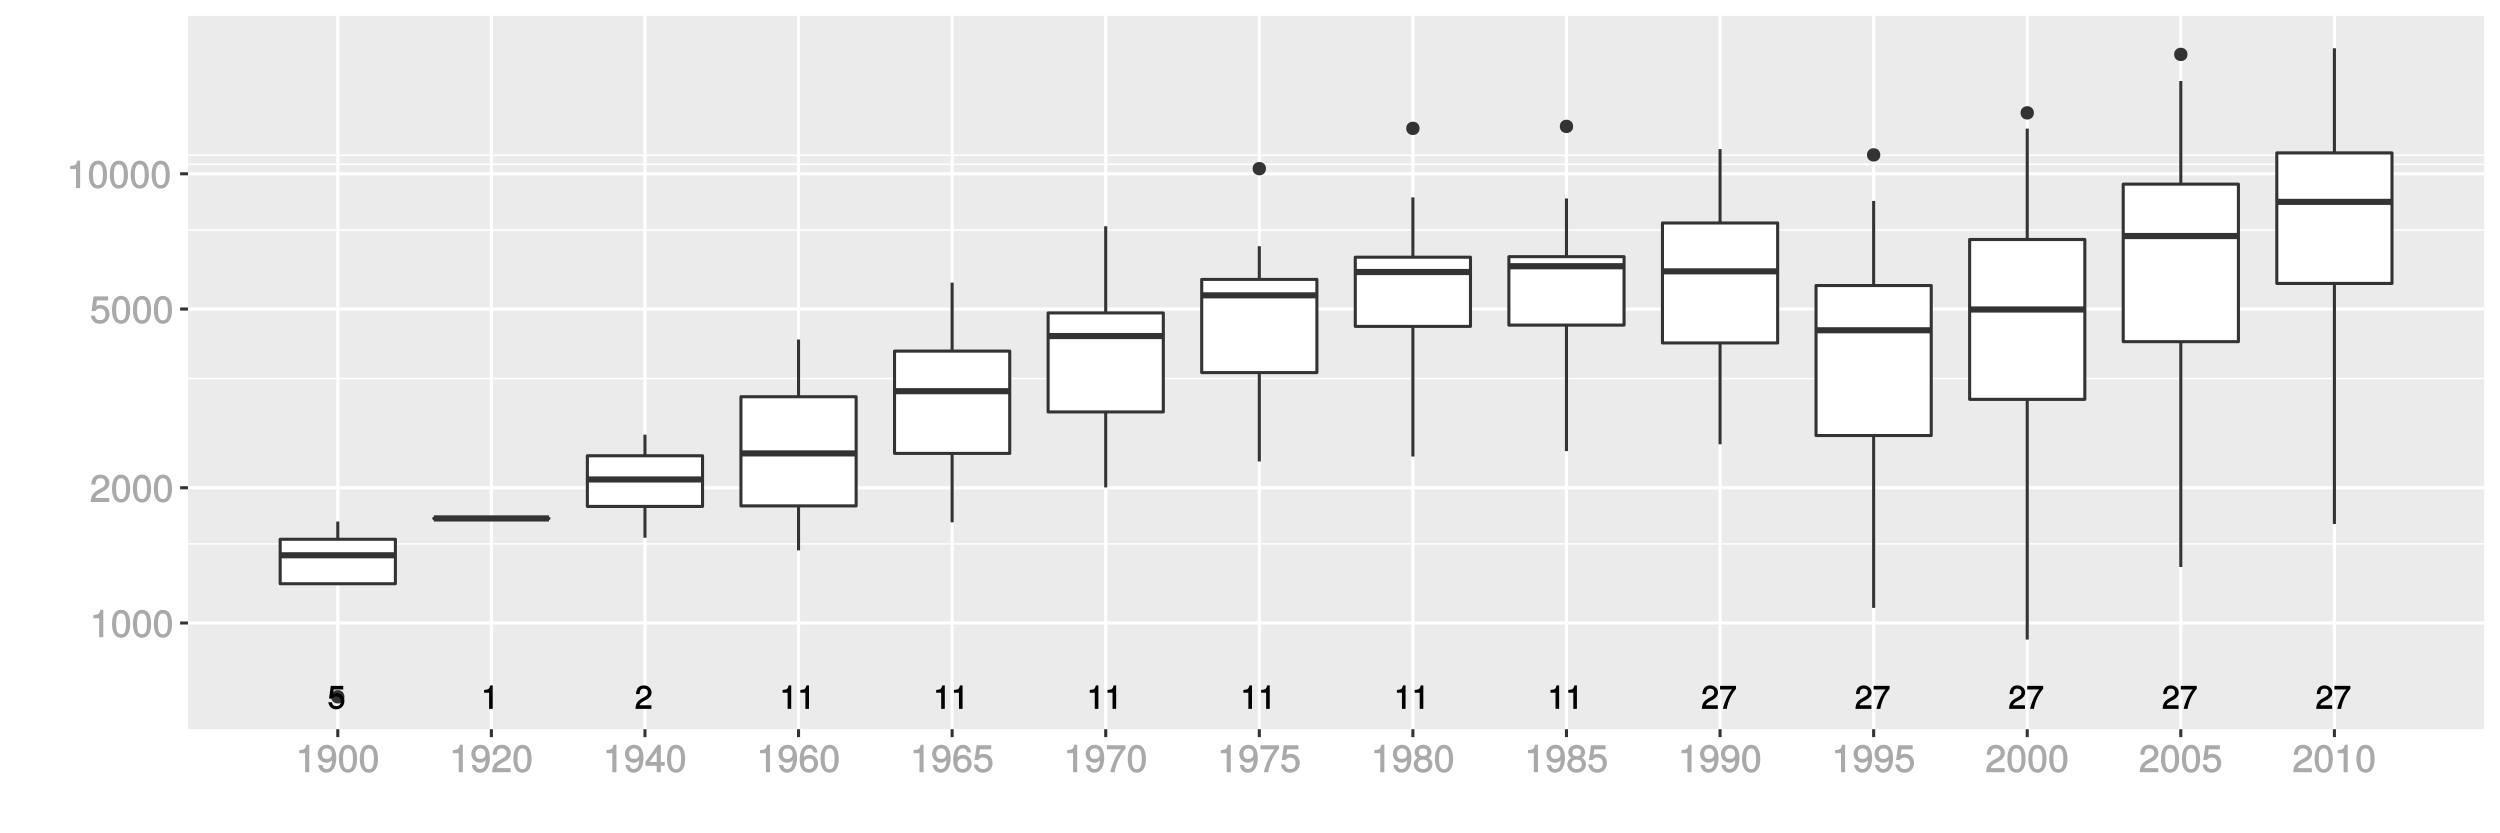 <?xml version="1.0" encoding="UTF-8"?>
<svg xmlns="http://www.w3.org/2000/svg" xmlns:xlink="http://www.w3.org/1999/xlink" width="864pt" height="288pt" viewBox="0 0 864 288" version="1.1">
<defs>
<g>
<symbol overflow="visible" id="glyph0-0">
<path style="stroke:none;" d=""/>
</symbol>
<symbol overflow="visible" id="glyph0-1">
<path style="stroke:none;" d="M 5.797 -2.734 C 5.797 -4.281 4.641 -5.438 3.141 -5.438 C 2.578 -5.438 2.047 -5.25 1.859 -5.109 L 2.109 -6.703 L 5.391 -6.703 L 5.391 -7.938 L 1.094 -7.938 L 0.469 -3.562 L 1.578 -3.562 C 2.062 -4.141 2.359 -4.297 2.953 -4.297 C 4.016 -4.297 4.531 -3.75 4.531 -2.594 C 4.531 -1.469 4.016 -0.969 2.953 -0.969 C 2.109 -0.969 1.719 -1.266 1.453 -2.281 L 0.203 -2.281 C 0.562 -0.578 1.594 0.172 2.984 0.172 C 4.562 0.172 5.797 -1.078 5.797 -2.734 Z M 5.797 -2.734 "/>
</symbol>
<symbol overflow="visible" id="glyph0-2">
<path style="stroke:none;" d="M 3.969 -0.125 L 3.969 -8.109 L 3.094 -8.109 C 2.703 -6.766 2.625 -6.734 0.984 -6.531 L 0.984 -5.578 L 2.719 -5.578 L 2.719 0 L 3.969 0 Z M 3.969 -0.125 "/>
</symbol>
<symbol overflow="visible" id="glyph0-3">
<path style="stroke:none;" d="M 5.781 -5.672 C 5.781 -7 4.625 -8.109 3.141 -8.109 C 1.531 -8.109 0.469 -7.141 0.406 -5.109 L 1.641 -5.109 C 1.734 -6.562 2.141 -6.984 3.109 -6.984 C 3.984 -6.984 4.5 -6.484 4.5 -5.641 C 4.5 -5.031 4.188 -4.594 3.484 -4.203 L 2.469 -3.625 C 0.844 -2.703 0.328 -1.859 0.219 0 L 5.719 0 L 5.719 -1.234 L 1.625 -1.234 C 1.703 -1.734 2.016 -2.047 2.969 -2.609 L 4.078 -3.203 C 5.172 -3.797 5.781 -4.703 5.781 -5.672 Z M 5.781 -5.672 "/>
</symbol>
<symbol overflow="visible" id="glyph0-4">
<path style="stroke:none;" d="M 5.875 -6.984 L 5.875 -7.938 L 0.359 -7.938 L 0.359 -6.703 L 4.453 -6.703 C 3.078 -4.969 1.938 -2.578 1.344 0 L 2.672 0 C 3.125 -2.656 4.188 -4.922 5.875 -6.938 Z M 5.875 -6.984 "/>
</symbol>
<symbol overflow="visible" id="glyph1-0">
<path style="stroke:none;" d=""/>
</symbol>
<symbol overflow="visible" id="glyph1-1">
<path style="stroke:none;" d="M 4.641 -0.125 L 4.641 -9.484 L 3.656 -9.484 C 3.219 -7.938 3.094 -7.875 1.188 -7.625 L 1.188 -6.562 L 3.219 -6.562 L 3.219 0 L 4.641 0 Z M 4.641 -0.125 "/>
</symbol>
<symbol overflow="visible" id="glyph1-2">
<path style="stroke:none;" d="M 6.719 -4.562 C 6.719 -7.766 5.578 -9.484 3.578 -9.484 C 1.594 -9.484 0.422 -7.734 0.422 -4.641 C 0.422 -1.531 1.594 0.188 3.578 0.188 C 5.531 0.188 6.719 -1.531 6.719 -4.562 Z M 5.281 -4.672 C 5.281 -2.047 4.828 -1.031 3.547 -1.031 C 2.344 -1.031 1.859 -2.109 1.859 -4.625 C 1.859 -7.156 2.344 -8.203 3.578 -8.203 C 4.812 -8.203 5.281 -7.141 5.281 -4.672 Z M 5.281 -4.672 "/>
</symbol>
<symbol overflow="visible" id="glyph1-3">
<path style="stroke:none;" d="M 6.766 -6.641 C 6.766 -8.203 5.438 -9.484 3.688 -9.484 C 1.812 -9.484 0.578 -8.391 0.5 -6.016 L 1.906 -6.016 C 2.016 -7.703 2.516 -8.219 3.656 -8.219 C 4.688 -8.219 5.328 -7.609 5.328 -6.609 C 5.328 -5.891 4.938 -5.359 4.125 -4.891 L 2.922 -4.219 C 1 -3.125 0.406 -2.156 0.281 0 L 6.703 0 L 6.703 -1.406 L 1.891 -1.406 C 1.969 -2.016 2.359 -2.406 3.484 -3.062 L 4.781 -3.766 C 6.078 -4.453 6.766 -5.516 6.766 -6.641 Z M 6.766 -6.641 "/>
</symbol>
<symbol overflow="visible" id="glyph1-4">
<path style="stroke:none;" d="M 6.797 -3.188 C 6.797 -5 5.453 -6.344 3.688 -6.344 C 3.047 -6.344 2.422 -6.125 2.172 -5.938 L 2.453 -7.891 L 6.312 -7.891 L 6.312 -9.297 L 1.297 -9.297 L 0.578 -4.203 L 1.844 -4.203 C 2.422 -4.875 2.766 -5.062 3.484 -5.062 C 4.719 -5.062 5.359 -4.391 5.359 -3.031 C 5.359 -1.703 4.734 -1.094 3.484 -1.094 C 2.484 -1.094 2 -1.453 1.688 -2.641 L 0.281 -2.641 C 0.688 -0.656 1.875 0.188 3.516 0.188 C 5.375 0.188 6.797 -1.234 6.797 -3.188 Z M 6.797 -3.188 "/>
</symbol>
<symbol overflow="visible" id="glyph1-5">
<path style="stroke:none;" d="M 6.75 -4.953 C 6.75 -7.844 5.609 -9.484 3.516 -9.484 C 1.75 -9.484 0.344 -8.094 0.344 -6.297 C 0.344 -4.578 1.656 -3.281 3.328 -3.281 C 4.203 -3.281 4.922 -3.641 5.531 -4.359 L 5.297 -4.453 C 5.281 -2.203 4.688 -1.094 3.375 -1.094 C 2.578 -1.094 2.141 -1.453 1.938 -2.484 L 0.516 -2.484 C 0.766 -0.828 1.891 0.188 3.297 0.188 C 5.453 0.188 6.75 -1.766 6.75 -4.953 Z M 5.219 -6.312 C 5.219 -5.188 4.578 -4.578 3.453 -4.578 C 2.359 -4.578 1.797 -5.141 1.797 -6.391 C 1.797 -7.547 2.438 -8.219 3.5 -8.219 C 4.562 -8.219 5.219 -7.516 5.219 -6.312 Z M 5.219 -6.312 "/>
</symbol>
<symbol overflow="visible" id="glyph1-6">
<path style="stroke:none;" d="M 6.891 -2.344 L 6.891 -3.516 L 5.531 -3.516 L 5.531 -9.484 L 4.469 -9.484 L 0.219 -3.594 L 0.219 -2.203 L 4.109 -2.203 L 4.109 0 L 5.531 0 L 5.531 -2.203 L 6.891 -2.203 Z M 4.25 -3.516 L 1.625 -3.516 L 4.344 -7.312 L 4.109 -7.391 L 4.109 -3.516 Z M 4.25 -3.516 "/>
</symbol>
<symbol overflow="visible" id="glyph1-7">
<path style="stroke:none;" d="M 6.797 -2.984 C 6.797 -4.703 5.5 -6 3.844 -6 C 2.938 -6 2.125 -5.609 1.625 -4.922 L 1.859 -4.844 C 1.875 -7.078 2.469 -8.203 3.781 -8.203 C 4.594 -8.203 5 -7.828 5.219 -6.812 L 6.625 -6.812 C 6.391 -8.453 5.266 -9.484 3.859 -9.484 C 1.719 -9.484 0.422 -7.547 0.422 -4.328 C 0.422 -1.453 1.547 0.188 3.656 0.188 C 5.406 0.188 6.797 -1.188 6.797 -2.984 Z M 5.359 -2.906 C 5.359 -1.734 4.719 -1.094 3.672 -1.094 C 2.594 -1.094 1.922 -1.781 1.922 -2.969 C 1.922 -4.109 2.578 -4.719 3.703 -4.719 C 4.812 -4.719 5.359 -4.141 5.359 -2.906 Z M 5.359 -2.906 "/>
</symbol>
<symbol overflow="visible" id="glyph1-8">
<path style="stroke:none;" d="M 6.891 -8.188 L 6.891 -9.297 L 0.453 -9.297 L 0.453 -7.891 L 5.297 -7.891 C 3.641 -5.797 2.297 -3.016 1.625 0 L 3.125 0 C 3.656 -3.109 4.906 -5.797 6.891 -8.141 Z M 6.891 -8.188 "/>
</symbol>
<symbol overflow="visible" id="glyph1-9">
<path style="stroke:none;" d="M 6.797 -2.734 C 6.797 -3.75 6.156 -4.609 5.344 -4.984 C 6.125 -5.453 6.469 -6.016 6.469 -6.891 C 6.469 -8.328 5.219 -9.484 3.578 -9.484 C 1.953 -9.484 0.656 -8.328 0.656 -6.891 C 0.656 -6.031 1.016 -5.469 1.781 -4.984 C 1 -4.609 0.344 -3.75 0.344 -2.75 C 0.344 -1.047 1.75 0.188 3.578 0.188 C 5.391 0.188 6.797 -1.047 6.797 -2.734 Z M 5.031 -6.859 C 5.031 -6 4.531 -5.578 3.578 -5.578 C 2.609 -5.578 2.109 -6 2.109 -6.875 C 2.109 -7.766 2.609 -8.203 3.578 -8.203 C 4.547 -8.203 5.031 -7.766 5.031 -6.859 Z M 5.359 -2.719 C 5.359 -1.625 4.719 -1.094 3.547 -1.094 C 2.438 -1.094 1.781 -1.641 1.781 -2.719 C 1.781 -3.797 2.438 -4.344 3.578 -4.344 C 4.719 -4.344 5.359 -3.797 5.359 -2.719 Z M 5.359 -2.719 "/>
</symbol>
</g>
<clipPath id="clip1">
  <path d="M 64.984 5.48 L 859 5.48 L 859 253 L 64.984 253 Z M 64.984 5.48 "/>
</clipPath>
<clipPath id="clip2">
  <path d="M 64.984 187 L 859 187 L 859 189 L 64.984 189 Z M 64.984 187 "/>
</clipPath>
<clipPath id="clip3">
  <path d="M 64.984 130 L 859 130 L 859 132 L 64.984 132 Z M 64.984 130 "/>
</clipPath>
<clipPath id="clip4">
  <path d="M 64.984 79 L 859 79 L 859 80 L 64.984 80 Z M 64.984 79 "/>
</clipPath>
<clipPath id="clip5">
  <path d="M 64.984 56 L 859 56 L 859 58 L 64.984 58 Z M 64.984 56 "/>
</clipPath>
<clipPath id="clip6">
  <path d="M 64.984 53 L 859 53 L 859 54 L 64.984 54 Z M 64.984 53 "/>
</clipPath>
<clipPath id="clip7">
  <path d="M 64.984 214 L 859.52 214 L 859.52 216 L 64.984 216 Z M 64.984 214 "/>
</clipPath>
<clipPath id="clip8">
  <path d="M 64.984 168 L 859.52 168 L 859.52 170 L 64.984 170 Z M 64.984 168 "/>
</clipPath>
<clipPath id="clip9">
  <path d="M 64.984 106 L 859.52 106 L 859.52 108 L 64.984 108 Z M 64.984 106 "/>
</clipPath>
<clipPath id="clip10">
  <path d="M 64.984 59 L 859.52 59 L 859.52 61 L 64.984 61 Z M 64.984 59 "/>
</clipPath>
<clipPath id="clip11">
  <path d="M 116 5.48 L 118 5.48 L 118 253 L 116 253 Z M 116 5.48 "/>
</clipPath>
<clipPath id="clip12">
  <path d="M 169 5.48 L 171 5.48 L 171 253 L 169 253 Z M 169 5.48 "/>
</clipPath>
<clipPath id="clip13">
  <path d="M 222 5.48 L 224 5.48 L 224 253 L 222 253 Z M 222 5.48 "/>
</clipPath>
<clipPath id="clip14">
  <path d="M 275 5.48 L 277 5.48 L 277 253 L 275 253 Z M 275 5.48 "/>
</clipPath>
<clipPath id="clip15">
  <path d="M 328 5.48 L 330 5.48 L 330 253 L 328 253 Z M 328 5.48 "/>
</clipPath>
<clipPath id="clip16">
  <path d="M 381 5.48 L 383 5.48 L 383 253 L 381 253 Z M 381 5.48 "/>
</clipPath>
<clipPath id="clip17">
  <path d="M 434 5.48 L 436 5.48 L 436 253 L 434 253 Z M 434 5.48 "/>
</clipPath>
<clipPath id="clip18">
  <path d="M 487 5.48 L 489 5.48 L 489 253 L 487 253 Z M 487 5.48 "/>
</clipPath>
<clipPath id="clip19">
  <path d="M 540 5.48 L 542 5.48 L 542 253 L 540 253 Z M 540 5.48 "/>
</clipPath>
<clipPath id="clip20">
  <path d="M 593 5.48 L 595 5.48 L 595 253 L 593 253 Z M 593 5.48 "/>
</clipPath>
<clipPath id="clip21">
  <path d="M 646 5.48 L 649 5.48 L 649 253 L 646 253 Z M 646 5.48 "/>
</clipPath>
<clipPath id="clip22">
  <path d="M 700 5.48 L 702 5.48 L 702 253 L 700 253 Z M 700 5.48 "/>
</clipPath>
<clipPath id="clip23">
  <path d="M 753 5.48 L 755 5.48 L 755 253 L 753 253 Z M 753 5.48 "/>
</clipPath>
<clipPath id="clip24">
  <path d="M 806 5.48 L 808 5.48 L 808 253 L 806 253 Z M 806 5.48 "/>
</clipPath>
</defs>
<g id="surface1779">
<rect x="0" y="0" width="864" height="288" style="fill:rgb(100%,100%,100%);fill-opacity:1;stroke:none;"/>
<rect x="0" y="0" width="864" height="288" style="fill:rgb(100%,100%,100%);fill-opacity:1;stroke:none;"/>
<path style="fill:none;stroke-width:1.067;stroke-linecap:round;stroke-linejoin:round;stroke:rgb(100%,100%,100%);stroke-opacity:1;stroke-miterlimit:10;" d="M 0 288 L 864 288 L 864 0 L 0 0 Z M 0 288 "/>
<g clip-path="url(#clip1)" clip-rule="nonzero">
<path style=" stroke:none;fill-rule:nonzero;fill:rgb(92.157%,92.157%,92.157%);fill-opacity:1;" d="M 64.984 252.016 L 858.52 252.016 L 858.52 5.48 L 64.984 5.48 Z M 64.984 252.016 "/>
</g>
<g clip-path="url(#clip2)" clip-rule="nonzero">
<path style="fill:none;stroke-width:0.533;stroke-linecap:butt;stroke-linejoin:round;stroke:rgb(100%,100%,100%);stroke-opacity:1;stroke-miterlimit:10;" d="M 64.984 187.965 L 858.52 187.965 "/>
</g>
<g clip-path="url(#clip3)" clip-rule="nonzero">
<path style="fill:none;stroke-width:0.533;stroke-linecap:butt;stroke-linejoin:round;stroke:rgb(100%,100%,100%);stroke-opacity:1;stroke-miterlimit:10;" d="M 64.984 130.844 L 858.52 130.844 "/>
</g>
<g clip-path="url(#clip4)" clip-rule="nonzero">
<path style="fill:none;stroke-width:0.533;stroke-linecap:butt;stroke-linejoin:round;stroke:rgb(100%,100%,100%);stroke-opacity:1;stroke-miterlimit:10;" d="M 64.984 79.465 L 858.52 79.465 "/>
</g>
<g clip-path="url(#clip5)" clip-rule="nonzero">
<path style="fill:none;stroke-width:0.533;stroke-linecap:butt;stroke-linejoin:round;stroke:rgb(100%,100%,100%);stroke-opacity:1;stroke-miterlimit:10;" d="M 64.984 56.781 L 858.52 56.781 "/>
</g>
<g clip-path="url(#clip6)" clip-rule="nonzero">
<path style="fill:none;stroke-width:0.533;stroke-linecap:butt;stroke-linejoin:round;stroke:rgb(100%,100%,100%);stroke-opacity:1;stroke-miterlimit:10;" d="M 64.984 53.645 L 858.52 53.645 "/>
</g>
<g clip-path="url(#clip7)" clip-rule="nonzero">
<path style="fill:none;stroke-width:1.067;stroke-linecap:butt;stroke-linejoin:round;stroke:rgb(100%,100%,100%);stroke-opacity:1;stroke-miterlimit:10;" d="M 64.984 215.301 L 858.52 215.301 "/>
</g>
<g clip-path="url(#clip8)" clip-rule="nonzero">
<path style="fill:none;stroke-width:1.067;stroke-linecap:butt;stroke-linejoin:round;stroke:rgb(100%,100%,100%);stroke-opacity:1;stroke-miterlimit:10;" d="M 64.984 168.57 L 858.52 168.57 "/>
</g>
<g clip-path="url(#clip9)" clip-rule="nonzero">
<path style="fill:none;stroke-width:1.067;stroke-linecap:butt;stroke-linejoin:round;stroke:rgb(100%,100%,100%);stroke-opacity:1;stroke-miterlimit:10;" d="M 64.984 106.801 L 858.52 106.801 "/>
</g>
<g clip-path="url(#clip10)" clip-rule="nonzero">
<path style="fill:none;stroke-width:1.067;stroke-linecap:butt;stroke-linejoin:round;stroke:rgb(100%,100%,100%);stroke-opacity:1;stroke-miterlimit:10;" d="M 64.984 60.07 L 858.52 60.07 "/>
</g>
<g clip-path="url(#clip11)" clip-rule="nonzero">
<path style="fill:none;stroke-width:1.067;stroke-linecap:butt;stroke-linejoin:round;stroke:rgb(100%,100%,100%);stroke-opacity:1;stroke-miterlimit:10;" d="M 116.738 252.016 L 116.738 5.48 "/>
</g>
<g clip-path="url(#clip12)" clip-rule="nonzero">
<path style="fill:none;stroke-width:1.067;stroke-linecap:butt;stroke-linejoin:round;stroke:rgb(100%,100%,100%);stroke-opacity:1;stroke-miterlimit:10;" d="M 169.816 252.016 L 169.816 5.48 "/>
</g>
<g clip-path="url(#clip13)" clip-rule="nonzero">
<path style="fill:none;stroke-width:1.067;stroke-linecap:butt;stroke-linejoin:round;stroke:rgb(100%,100%,100%);stroke-opacity:1;stroke-miterlimit:10;" d="M 222.898 252.016 L 222.898 5.48 "/>
</g>
<g clip-path="url(#clip14)" clip-rule="nonzero">
<path style="fill:none;stroke-width:1.067;stroke-linecap:butt;stroke-linejoin:round;stroke:rgb(100%,100%,100%);stroke-opacity:1;stroke-miterlimit:10;" d="M 275.977 252.016 L 275.977 5.48 "/>
</g>
<g clip-path="url(#clip15)" clip-rule="nonzero">
<path style="fill:none;stroke-width:1.067;stroke-linecap:butt;stroke-linejoin:round;stroke:rgb(100%,100%,100%);stroke-opacity:1;stroke-miterlimit:10;" d="M 329.055 252.016 L 329.055 5.48 "/>
</g>
<g clip-path="url(#clip16)" clip-rule="nonzero">
<path style="fill:none;stroke-width:1.067;stroke-linecap:butt;stroke-linejoin:round;stroke:rgb(100%,100%,100%);stroke-opacity:1;stroke-miterlimit:10;" d="M 382.133 252.016 L 382.133 5.48 "/>
</g>
<g clip-path="url(#clip17)" clip-rule="nonzero">
<path style="fill:none;stroke-width:1.067;stroke-linecap:butt;stroke-linejoin:round;stroke:rgb(100%,100%,100%);stroke-opacity:1;stroke-miterlimit:10;" d="M 435.215 252.016 L 435.215 5.48 "/>
</g>
<g clip-path="url(#clip18)" clip-rule="nonzero">
<path style="fill:none;stroke-width:1.067;stroke-linecap:butt;stroke-linejoin:round;stroke:rgb(100%,100%,100%);stroke-opacity:1;stroke-miterlimit:10;" d="M 488.293 252.016 L 488.293 5.48 "/>
</g>
<g clip-path="url(#clip19)" clip-rule="nonzero">
<path style="fill:none;stroke-width:1.067;stroke-linecap:butt;stroke-linejoin:round;stroke:rgb(100%,100%,100%);stroke-opacity:1;stroke-miterlimit:10;" d="M 541.371 252.016 L 541.371 5.48 "/>
</g>
<g clip-path="url(#clip20)" clip-rule="nonzero">
<path style="fill:none;stroke-width:1.067;stroke-linecap:butt;stroke-linejoin:round;stroke:rgb(100%,100%,100%);stroke-opacity:1;stroke-miterlimit:10;" d="M 594.453 252.016 L 594.453 5.48 "/>
</g>
<g clip-path="url(#clip21)" clip-rule="nonzero">
<path style="fill:none;stroke-width:1.067;stroke-linecap:butt;stroke-linejoin:round;stroke:rgb(100%,100%,100%);stroke-opacity:1;stroke-miterlimit:10;" d="M 647.531 252.016 L 647.531 5.48 "/>
</g>
<g clip-path="url(#clip22)" clip-rule="nonzero">
<path style="fill:none;stroke-width:1.067;stroke-linecap:butt;stroke-linejoin:round;stroke:rgb(100%,100%,100%);stroke-opacity:1;stroke-miterlimit:10;" d="M 700.609 252.016 L 700.609 5.48 "/>
</g>
<g clip-path="url(#clip23)" clip-rule="nonzero">
<path style="fill:none;stroke-width:1.067;stroke-linecap:butt;stroke-linejoin:round;stroke:rgb(100%,100%,100%);stroke-opacity:1;stroke-miterlimit:10;" d="M 753.688 252.016 L 753.688 5.48 "/>
</g>
<g clip-path="url(#clip24)" clip-rule="nonzero">
<path style="fill:none;stroke-width:1.067;stroke-linecap:butt;stroke-linejoin:round;stroke:rgb(100%,100%,100%);stroke-opacity:1;stroke-miterlimit:10;" d="M 806.77 252.016 L 806.77 5.48 "/>
</g>
<path style="fill-rule:nonzero;fill:rgb(20%,20%,20%);fill-opacity:1;stroke-width:0.709;stroke-linecap:round;stroke-linejoin:round;stroke:rgb(20%,20%,20%);stroke-opacity:1;stroke-miterlimit:10;" d="M 118.691 240.809 C 118.691 243.414 114.785 243.414 114.785 240.809 C 114.785 238.203 118.691 238.203 118.691 240.809 "/>
<path style="fill:none;stroke-width:1.067;stroke-linecap:butt;stroke-linejoin:round;stroke:rgb(20%,20%,20%);stroke-opacity:1;stroke-miterlimit:1;" d="M 116.738 186.367 L 116.738 180.246 "/>
<path style="fill:none;stroke-width:1.067;stroke-linecap:butt;stroke-linejoin:round;stroke:rgb(20%,20%,20%);stroke-opacity:1;stroke-miterlimit:1;" d="M 116.738 201.73 L 116.738 201.73 "/>
<path style="fill-rule:nonzero;fill:rgb(100%,100%,100%);fill-opacity:1;stroke-width:1.067;stroke-linecap:round;stroke-linejoin:round;stroke:rgb(20%,20%,20%);stroke-opacity:1;stroke-miterlimit:10;" d="M 96.832 186.367 L 96.832 201.73 L 136.645 201.73 L 136.645 186.367 Z M 96.832 186.367 "/>
<path style="fill:none;stroke-width:2.134;stroke-linecap:butt;stroke-linejoin:round;stroke:rgb(20%,20%,20%);stroke-opacity:1;stroke-miterlimit:1;" d="M 96.832 191.898 L 136.645 191.898 "/>
<path style="fill:none;stroke-width:1.067;stroke-linecap:butt;stroke-linejoin:round;stroke:rgb(20%,20%,20%);stroke-opacity:1;stroke-miterlimit:1;" d="M 169.816 179.172 L 169.816 179.172 "/>
<path style="fill:none;stroke-width:1.067;stroke-linecap:butt;stroke-linejoin:round;stroke:rgb(20%,20%,20%);stroke-opacity:1;stroke-miterlimit:1;" d="M 169.816 179.172 L 169.816 179.172 "/>
<path style="fill:none;stroke-width:1.067;stroke-linecap:round;stroke-linejoin:round;stroke:rgb(20%,20%,20%);stroke-opacity:1;stroke-miterlimit:10;" d="M 149.914 179.172 L 189.723 179.172 Z M 149.914 179.172 "/>
<path style="fill:none;stroke-width:2.134;stroke-linecap:butt;stroke-linejoin:round;stroke:rgb(20%,20%,20%);stroke-opacity:1;stroke-miterlimit:1;" d="M 149.914 179.172 L 189.723 179.172 "/>
<path style="fill:none;stroke-width:1.067;stroke-linecap:butt;stroke-linejoin:round;stroke:rgb(20%,20%,20%);stroke-opacity:1;stroke-miterlimit:1;" d="M 222.898 157.512 L 222.898 150.215 "/>
<path style="fill:none;stroke-width:1.067;stroke-linecap:butt;stroke-linejoin:round;stroke:rgb(20%,20%,20%);stroke-opacity:1;stroke-miterlimit:1;" d="M 222.898 175.023 L 222.898 185.844 "/>
<path style="fill-rule:nonzero;fill:rgb(100%,100%,100%);fill-opacity:1;stroke-width:1.067;stroke-linecap:round;stroke-linejoin:round;stroke:rgb(20%,20%,20%);stroke-opacity:1;stroke-miterlimit:10;" d="M 202.992 157.512 L 202.992 175.023 L 242.801 175.023 L 242.801 157.512 Z M 202.992 157.512 "/>
<path style="fill:none;stroke-width:2.134;stroke-linecap:butt;stroke-linejoin:round;stroke:rgb(20%,20%,20%);stroke-opacity:1;stroke-miterlimit:1;" d="M 202.992 165.703 L 242.801 165.703 "/>
<path style="fill:none;stroke-width:1.067;stroke-linecap:butt;stroke-linejoin:round;stroke:rgb(20%,20%,20%);stroke-opacity:1;stroke-miterlimit:1;" d="M 275.977 137.109 L 275.977 117.344 "/>
<path style="fill:none;stroke-width:1.067;stroke-linecap:butt;stroke-linejoin:round;stroke:rgb(20%,20%,20%);stroke-opacity:1;stroke-miterlimit:1;" d="M 275.977 174.836 L 275.977 190.207 "/>
<path style="fill-rule:nonzero;fill:rgb(100%,100%,100%);fill-opacity:1;stroke-width:1.067;stroke-linecap:round;stroke-linejoin:round;stroke:rgb(20%,20%,20%);stroke-opacity:1;stroke-miterlimit:10;" d="M 256.07 137.109 L 256.07 174.836 L 295.883 174.836 L 295.883 137.109 Z M 256.07 137.109 "/>
<path style="fill:none;stroke-width:2.134;stroke-linecap:butt;stroke-linejoin:round;stroke:rgb(20%,20%,20%);stroke-opacity:1;stroke-miterlimit:1;" d="M 256.07 156.691 L 295.883 156.691 "/>
<path style="fill:none;stroke-width:1.067;stroke-linecap:butt;stroke-linejoin:round;stroke:rgb(20%,20%,20%);stroke-opacity:1;stroke-miterlimit:1;" d="M 329.055 121.344 L 329.055 97.699 "/>
<path style="fill:none;stroke-width:1.067;stroke-linecap:butt;stroke-linejoin:round;stroke:rgb(20%,20%,20%);stroke-opacity:1;stroke-miterlimit:1;" d="M 329.055 156.691 L 329.055 180.527 "/>
<path style="fill-rule:nonzero;fill:rgb(100%,100%,100%);fill-opacity:1;stroke-width:1.067;stroke-linecap:round;stroke-linejoin:round;stroke:rgb(20%,20%,20%);stroke-opacity:1;stroke-miterlimit:10;" d="M 309.152 121.344 L 309.152 156.691 L 348.961 156.691 L 348.961 121.344 Z M 309.152 121.344 "/>
<path style="fill:none;stroke-width:2.134;stroke-linecap:butt;stroke-linejoin:round;stroke:rgb(20%,20%,20%);stroke-opacity:1;stroke-miterlimit:1;" d="M 309.152 135.199 L 348.961 135.199 "/>
<path style="fill:none;stroke-width:1.067;stroke-linecap:butt;stroke-linejoin:round;stroke:rgb(20%,20%,20%);stroke-opacity:1;stroke-miterlimit:1;" d="M 382.133 108.152 L 382.133 78.207 "/>
<path style="fill:none;stroke-width:1.067;stroke-linecap:butt;stroke-linejoin:round;stroke:rgb(20%,20%,20%);stroke-opacity:1;stroke-miterlimit:1;" d="M 382.133 142.367 L 382.133 168.438 "/>
<path style="fill-rule:nonzero;fill:rgb(100%,100%,100%);fill-opacity:1;stroke-width:1.067;stroke-linecap:round;stroke-linejoin:round;stroke:rgb(20%,20%,20%);stroke-opacity:1;stroke-miterlimit:10;" d="M 362.23 108.152 L 362.23 142.367 L 402.039 142.367 L 402.039 108.152 Z M 362.23 108.152 "/>
<path style="fill:none;stroke-width:2.134;stroke-linecap:butt;stroke-linejoin:round;stroke:rgb(20%,20%,20%);stroke-opacity:1;stroke-miterlimit:1;" d="M 362.23 116.145 L 402.039 116.145 "/>
<path style="fill-rule:nonzero;fill:rgb(20%,20%,20%);fill-opacity:1;stroke-width:0.709;stroke-linecap:round;stroke-linejoin:round;stroke:rgb(20%,20%,20%);stroke-opacity:1;stroke-miterlimit:10;" d="M 437.168 58.285 C 437.168 60.895 433.258 60.895 433.258 58.285 C 433.258 55.68 437.168 55.68 437.168 58.285 "/>
<path style="fill:none;stroke-width:1.067;stroke-linecap:butt;stroke-linejoin:round;stroke:rgb(20%,20%,20%);stroke-opacity:1;stroke-miterlimit:1;" d="M 435.215 96.566 L 435.215 85.078 "/>
<path style="fill:none;stroke-width:1.067;stroke-linecap:butt;stroke-linejoin:round;stroke:rgb(20%,20%,20%);stroke-opacity:1;stroke-miterlimit:1;" d="M 435.215 128.766 L 435.215 159.473 "/>
<path style="fill-rule:nonzero;fill:rgb(100%,100%,100%);fill-opacity:1;stroke-width:1.067;stroke-linecap:round;stroke-linejoin:round;stroke:rgb(20%,20%,20%);stroke-opacity:1;stroke-miterlimit:10;" d="M 415.309 96.566 L 415.309 128.766 L 455.117 128.766 L 455.117 96.566 Z M 415.309 96.566 "/>
<path style="fill:none;stroke-width:2.134;stroke-linecap:butt;stroke-linejoin:round;stroke:rgb(20%,20%,20%);stroke-opacity:1;stroke-miterlimit:1;" d="M 415.309 102.07 L 455.117 102.07 "/>
<path style="fill-rule:nonzero;fill:rgb(20%,20%,20%);fill-opacity:1;stroke-width:0.709;stroke-linecap:round;stroke-linejoin:round;stroke:rgb(20%,20%,20%);stroke-opacity:1;stroke-miterlimit:10;" d="M 490.246 44.363 C 490.246 46.973 486.34 46.973 486.34 44.363 C 486.34 41.758 490.246 41.758 490.246 44.363 "/>
<path style="fill:none;stroke-width:1.067;stroke-linecap:butt;stroke-linejoin:round;stroke:rgb(20%,20%,20%);stroke-opacity:1;stroke-miterlimit:1;" d="M 488.293 88.887 L 488.293 68.219 "/>
<path style="fill:none;stroke-width:1.067;stroke-linecap:butt;stroke-linejoin:round;stroke:rgb(20%,20%,20%);stroke-opacity:1;stroke-miterlimit:1;" d="M 488.293 112.797 L 488.293 157.785 "/>
<path style="fill-rule:nonzero;fill:rgb(100%,100%,100%);fill-opacity:1;stroke-width:1.067;stroke-linecap:round;stroke-linejoin:round;stroke:rgb(20%,20%,20%);stroke-opacity:1;stroke-miterlimit:10;" d="M 468.387 88.887 L 468.387 112.797 L 508.199 112.797 L 508.199 88.887 Z M 468.387 88.887 "/>
<path style="fill:none;stroke-width:2.134;stroke-linecap:butt;stroke-linejoin:round;stroke:rgb(20%,20%,20%);stroke-opacity:1;stroke-miterlimit:1;" d="M 468.387 94.016 L 508.199 94.016 "/>
<path style="fill-rule:nonzero;fill:rgb(20%,20%,20%);fill-opacity:1;stroke-width:0.709;stroke-linecap:round;stroke-linejoin:round;stroke:rgb(20%,20%,20%);stroke-opacity:1;stroke-miterlimit:10;" d="M 543.328 43.68 C 543.328 46.289 539.418 46.289 539.418 43.68 C 539.418 41.074 543.328 41.074 543.328 43.68 "/>
<path style="fill:none;stroke-width:1.067;stroke-linecap:butt;stroke-linejoin:round;stroke:rgb(20%,20%,20%);stroke-opacity:1;stroke-miterlimit:1;" d="M 541.371 88.707 L 541.371 68.598 "/>
<path style="fill:none;stroke-width:1.067;stroke-linecap:butt;stroke-linejoin:round;stroke:rgb(20%,20%,20%);stroke-opacity:1;stroke-miterlimit:1;" d="M 541.371 112.352 L 541.371 155.918 "/>
<path style="fill-rule:nonzero;fill:rgb(100%,100%,100%);fill-opacity:1;stroke-width:1.067;stroke-linecap:round;stroke-linejoin:round;stroke:rgb(20%,20%,20%);stroke-opacity:1;stroke-miterlimit:10;" d="M 521.469 88.707 L 521.469 112.352 L 561.277 112.352 L 561.277 88.707 Z M 521.469 88.707 "/>
<path style="fill:none;stroke-width:2.134;stroke-linecap:butt;stroke-linejoin:round;stroke:rgb(20%,20%,20%);stroke-opacity:1;stroke-miterlimit:1;" d="M 521.469 92.016 L 561.277 92.016 "/>
<path style="fill:none;stroke-width:1.067;stroke-linecap:butt;stroke-linejoin:round;stroke:rgb(20%,20%,20%);stroke-opacity:1;stroke-miterlimit:1;" d="M 594.453 77.07 L 594.453 51.527 "/>
<path style="fill:none;stroke-width:1.067;stroke-linecap:butt;stroke-linejoin:round;stroke:rgb(20%,20%,20%);stroke-opacity:1;stroke-miterlimit:1;" d="M 594.453 118.52 L 594.453 153.543 "/>
<path style="fill-rule:nonzero;fill:rgb(100%,100%,100%);fill-opacity:1;stroke-width:1.067;stroke-linecap:round;stroke-linejoin:round;stroke:rgb(20%,20%,20%);stroke-opacity:1;stroke-miterlimit:10;" d="M 574.547 77.07 L 574.547 118.52 L 614.355 118.52 L 614.355 77.07 Z M 574.547 77.07 "/>
<path style="fill:none;stroke-width:2.134;stroke-linecap:butt;stroke-linejoin:round;stroke:rgb(20%,20%,20%);stroke-opacity:1;stroke-miterlimit:1;" d="M 574.547 93.773 L 614.355 93.773 "/>
<path style="fill-rule:nonzero;fill:rgb(20%,20%,20%);fill-opacity:1;stroke-width:0.709;stroke-linecap:round;stroke-linejoin:round;stroke:rgb(20%,20%,20%);stroke-opacity:1;stroke-miterlimit:10;" d="M 649.484 53.527 C 649.484 56.137 645.574 56.137 645.574 53.527 C 645.574 50.922 649.484 50.922 649.484 53.527 "/>
<path style="fill:none;stroke-width:1.067;stroke-linecap:butt;stroke-linejoin:round;stroke:rgb(20%,20%,20%);stroke-opacity:1;stroke-miterlimit:1;" d="M 647.531 98.68 L 647.531 69.453 "/>
<path style="fill:none;stroke-width:1.067;stroke-linecap:butt;stroke-linejoin:round;stroke:rgb(20%,20%,20%);stroke-opacity:1;stroke-miterlimit:1;" d="M 647.531 150.527 L 647.531 210.086 "/>
<path style="fill-rule:nonzero;fill:rgb(100%,100%,100%);fill-opacity:1;stroke-width:1.067;stroke-linecap:round;stroke-linejoin:round;stroke:rgb(20%,20%,20%);stroke-opacity:1;stroke-miterlimit:10;" d="M 627.625 98.68 L 627.625 150.527 L 667.434 150.527 L 667.434 98.68 Z M 627.625 98.68 "/>
<path style="fill:none;stroke-width:2.134;stroke-linecap:butt;stroke-linejoin:round;stroke:rgb(20%,20%,20%);stroke-opacity:1;stroke-miterlimit:1;" d="M 627.625 114.137 L 667.434 114.137 "/>
<path style="fill-rule:nonzero;fill:rgb(20%,20%,20%);fill-opacity:1;stroke-width:0.709;stroke-linecap:round;stroke-linejoin:round;stroke:rgb(20%,20%,20%);stroke-opacity:1;stroke-miterlimit:10;" d="M 702.566 39.008 C 702.566 41.613 698.656 41.613 698.656 39.008 C 698.656 36.402 702.566 36.402 702.566 39.008 "/>
<path style="fill:none;stroke-width:1.067;stroke-linecap:butt;stroke-linejoin:round;stroke:rgb(20%,20%,20%);stroke-opacity:1;stroke-miterlimit:1;" d="M 700.609 82.773 L 700.609 44.434 "/>
<path style="fill:none;stroke-width:1.067;stroke-linecap:butt;stroke-linejoin:round;stroke:rgb(20%,20%,20%);stroke-opacity:1;stroke-miterlimit:1;" d="M 700.609 138.02 L 700.609 221.051 "/>
<path style="fill-rule:nonzero;fill:rgb(100%,100%,100%);fill-opacity:1;stroke-width:1.067;stroke-linecap:round;stroke-linejoin:round;stroke:rgb(20%,20%,20%);stroke-opacity:1;stroke-miterlimit:10;" d="M 680.707 82.773 L 680.707 138.02 L 720.516 138.02 L 720.516 82.773 Z M 680.707 82.773 "/>
<path style="fill:none;stroke-width:2.134;stroke-linecap:butt;stroke-linejoin:round;stroke:rgb(20%,20%,20%);stroke-opacity:1;stroke-miterlimit:1;" d="M 680.707 106.961 L 720.516 106.961 "/>
<path style="fill-rule:nonzero;fill:rgb(20%,20%,20%);fill-opacity:1;stroke-width:0.709;stroke-linecap:round;stroke-linejoin:round;stroke:rgb(20%,20%,20%);stroke-opacity:1;stroke-miterlimit:10;" d="M 755.645 18.801 C 755.645 21.41 751.734 21.41 751.734 18.801 C 751.734 16.195 755.645 16.195 755.645 18.801 "/>
<path style="fill:none;stroke-width:1.067;stroke-linecap:butt;stroke-linejoin:round;stroke:rgb(20%,20%,20%);stroke-opacity:1;stroke-miterlimit:1;" d="M 753.688 63.645 L 753.688 27.992 "/>
<path style="fill:none;stroke-width:1.067;stroke-linecap:butt;stroke-linejoin:round;stroke:rgb(20%,20%,20%);stroke-opacity:1;stroke-miterlimit:1;" d="M 753.688 118.082 L 753.688 195.957 "/>
<path style="fill-rule:nonzero;fill:rgb(100%,100%,100%);fill-opacity:1;stroke-width:1.067;stroke-linecap:round;stroke-linejoin:round;stroke:rgb(20%,20%,20%);stroke-opacity:1;stroke-miterlimit:10;" d="M 733.785 63.645 L 733.785 118.082 L 773.594 118.082 L 773.594 63.645 Z M 733.785 63.645 "/>
<path style="fill:none;stroke-width:2.134;stroke-linecap:butt;stroke-linejoin:round;stroke:rgb(20%,20%,20%);stroke-opacity:1;stroke-miterlimit:1;" d="M 733.785 81.574 L 773.594 81.574 "/>
<path style="fill:none;stroke-width:1.067;stroke-linecap:butt;stroke-linejoin:round;stroke:rgb(20%,20%,20%);stroke-opacity:1;stroke-miterlimit:1;" d="M 806.77 52.844 L 806.77 16.688 "/>
<path style="fill:none;stroke-width:1.067;stroke-linecap:butt;stroke-linejoin:round;stroke:rgb(20%,20%,20%);stroke-opacity:1;stroke-miterlimit:1;" d="M 806.77 97.953 L 806.77 181.102 "/>
<path style="fill-rule:nonzero;fill:rgb(100%,100%,100%);fill-opacity:1;stroke-width:1.067;stroke-linecap:round;stroke-linejoin:round;stroke:rgb(20%,20%,20%);stroke-opacity:1;stroke-miterlimit:10;" d="M 786.863 52.844 L 786.863 97.953 L 826.672 97.953 L 826.672 52.844 Z M 786.863 52.844 "/>
<path style="fill:none;stroke-width:2.134;stroke-linecap:butt;stroke-linejoin:round;stroke:rgb(20%,20%,20%);stroke-opacity:1;stroke-miterlimit:1;" d="M 786.863 69.766 L 826.672 69.766 "/>
<g style="fill:rgb(0%,0%,0%);fill-opacity:1;">
  <use xlink:href="#glyph0-1" x="113.238" y="244.981"/>
</g>
<g style="fill:rgb(0%,0%,0%);fill-opacity:1;">
  <use xlink:href="#glyph0-2" x="166.316" y="244.981"/>
</g>
<g style="fill:rgb(0%,0%,0%);fill-opacity:1;">
  <use xlink:href="#glyph0-3" x="219.398" y="244.981"/>
</g>
<g style="fill:rgb(0%,0%,0%);fill-opacity:1;">
  <use xlink:href="#glyph0-2" x="269.477" y="244.981"/>
  <use xlink:href="#glyph0-2" x="275.618" y="244.981"/>
</g>
<g style="fill:rgb(0%,0%,0%);fill-opacity:1;">
  <use xlink:href="#glyph0-2" x="322.555" y="244.981"/>
  <use xlink:href="#glyph0-2" x="328.696" y="244.981"/>
</g>
<g style="fill:rgb(0%,0%,0%);fill-opacity:1;">
  <use xlink:href="#glyph0-2" x="375.633" y="244.981"/>
  <use xlink:href="#glyph0-2" x="381.774" y="244.981"/>
</g>
<g style="fill:rgb(0%,0%,0%);fill-opacity:1;">
  <use xlink:href="#glyph0-2" x="428.715" y="244.981"/>
  <use xlink:href="#glyph0-2" x="434.856" y="244.981"/>
</g>
<g style="fill:rgb(0%,0%,0%);fill-opacity:1;">
  <use xlink:href="#glyph0-2" x="481.793" y="244.981"/>
  <use xlink:href="#glyph0-2" x="487.935" y="244.981"/>
</g>
<g style="fill:rgb(0%,0%,0%);fill-opacity:1;">
  <use xlink:href="#glyph0-2" x="534.871" y="244.981"/>
  <use xlink:href="#glyph0-2" x="541.013" y="244.981"/>
</g>
<g style="fill:rgb(0%,0%,0%);fill-opacity:1;">
  <use xlink:href="#glyph0-3" x="587.953" y="244.981"/>
  <use xlink:href="#glyph0-4" x="594.095" y="244.981"/>
</g>
<g style="fill:rgb(0%,0%,0%);fill-opacity:1;">
  <use xlink:href="#glyph0-3" x="641.031" y="244.981"/>
  <use xlink:href="#glyph0-4" x="647.173" y="244.981"/>
</g>
<g style="fill:rgb(0%,0%,0%);fill-opacity:1;">
  <use xlink:href="#glyph0-3" x="694.109" y="244.981"/>
  <use xlink:href="#glyph0-4" x="700.251" y="244.981"/>
</g>
<g style="fill:rgb(0%,0%,0%);fill-opacity:1;">
  <use xlink:href="#glyph0-3" x="747.188" y="244.981"/>
  <use xlink:href="#glyph0-4" x="753.329" y="244.981"/>
</g>
<g style="fill:rgb(0%,0%,0%);fill-opacity:1;">
  <use xlink:href="#glyph0-3" x="800.27" y="244.981"/>
  <use xlink:href="#glyph0-4" x="806.411" y="244.981"/>
</g>
<g style="fill:rgb(66.275%,66.275%,66.275%);fill-opacity:1;">
  <use xlink:href="#glyph1-1" x="31.055" y="220.225"/>
  <use xlink:href="#glyph1-2" x="38.282" y="220.225"/>
  <use xlink:href="#glyph1-2" x="45.51" y="220.225"/>
  <use xlink:href="#glyph1-2" x="52.737" y="220.225"/>
</g>
<g style="fill:rgb(66.275%,66.275%,66.275%);fill-opacity:1;">
  <use xlink:href="#glyph1-3" x="31.055" y="173.494"/>
  <use xlink:href="#glyph1-2" x="38.282" y="173.494"/>
  <use xlink:href="#glyph1-2" x="45.51" y="173.494"/>
  <use xlink:href="#glyph1-2" x="52.737" y="173.494"/>
</g>
<g style="fill:rgb(66.275%,66.275%,66.275%);fill-opacity:1;">
  <use xlink:href="#glyph1-4" x="31.055" y="111.725"/>
  <use xlink:href="#glyph1-2" x="38.282" y="111.725"/>
  <use xlink:href="#glyph1-2" x="45.51" y="111.725"/>
  <use xlink:href="#glyph1-2" x="52.737" y="111.725"/>
</g>
<g style="fill:rgb(66.275%,66.275%,66.275%);fill-opacity:1;">
  <use xlink:href="#glyph1-1" x="23.055" y="64.994"/>
  <use xlink:href="#glyph1-2" x="30.282" y="64.994"/>
  <use xlink:href="#glyph1-2" x="37.51" y="64.994"/>
  <use xlink:href="#glyph1-2" x="44.737" y="64.994"/>
  <use xlink:href="#glyph1-2" x="51.965" y="64.994"/>
</g>
<path style="fill:none;stroke-width:1.067;stroke-linecap:butt;stroke-linejoin:round;stroke:rgb(20%,20%,20%);stroke-opacity:1;stroke-miterlimit:10;" d="M 62.246 215.301 L 64.984 215.301 "/>
<path style="fill:none;stroke-width:1.067;stroke-linecap:butt;stroke-linejoin:round;stroke:rgb(20%,20%,20%);stroke-opacity:1;stroke-miterlimit:10;" d="M 62.246 168.57 L 64.984 168.57 "/>
<path style="fill:none;stroke-width:1.067;stroke-linecap:butt;stroke-linejoin:round;stroke:rgb(20%,20%,20%);stroke-opacity:1;stroke-miterlimit:10;" d="M 62.246 106.801 L 64.984 106.801 "/>
<path style="fill:none;stroke-width:1.067;stroke-linecap:butt;stroke-linejoin:round;stroke:rgb(20%,20%,20%);stroke-opacity:1;stroke-miterlimit:10;" d="M 62.246 60.07 L 64.984 60.07 "/>
<path style="fill:none;stroke-width:1.067;stroke-linecap:butt;stroke-linejoin:round;stroke:rgb(20%,20%,20%);stroke-opacity:1;stroke-miterlimit:10;" d="M 116.738 254.754 L 116.738 252.016 "/>
<path style="fill:none;stroke-width:1.067;stroke-linecap:butt;stroke-linejoin:round;stroke:rgb(20%,20%,20%);stroke-opacity:1;stroke-miterlimit:10;" d="M 169.816 254.754 L 169.816 252.016 "/>
<path style="fill:none;stroke-width:1.067;stroke-linecap:butt;stroke-linejoin:round;stroke:rgb(20%,20%,20%);stroke-opacity:1;stroke-miterlimit:10;" d="M 222.898 254.754 L 222.898 252.016 "/>
<path style="fill:none;stroke-width:1.067;stroke-linecap:butt;stroke-linejoin:round;stroke:rgb(20%,20%,20%);stroke-opacity:1;stroke-miterlimit:10;" d="M 275.977 254.754 L 275.977 252.016 "/>
<path style="fill:none;stroke-width:1.067;stroke-linecap:butt;stroke-linejoin:round;stroke:rgb(20%,20%,20%);stroke-opacity:1;stroke-miterlimit:10;" d="M 329.055 254.754 L 329.055 252.016 "/>
<path style="fill:none;stroke-width:1.067;stroke-linecap:butt;stroke-linejoin:round;stroke:rgb(20%,20%,20%);stroke-opacity:1;stroke-miterlimit:10;" d="M 382.133 254.754 L 382.133 252.016 "/>
<path style="fill:none;stroke-width:1.067;stroke-linecap:butt;stroke-linejoin:round;stroke:rgb(20%,20%,20%);stroke-opacity:1;stroke-miterlimit:10;" d="M 435.215 254.754 L 435.215 252.016 "/>
<path style="fill:none;stroke-width:1.067;stroke-linecap:butt;stroke-linejoin:round;stroke:rgb(20%,20%,20%);stroke-opacity:1;stroke-miterlimit:10;" d="M 488.293 254.754 L 488.293 252.016 "/>
<path style="fill:none;stroke-width:1.067;stroke-linecap:butt;stroke-linejoin:round;stroke:rgb(20%,20%,20%);stroke-opacity:1;stroke-miterlimit:10;" d="M 541.371 254.754 L 541.371 252.016 "/>
<path style="fill:none;stroke-width:1.067;stroke-linecap:butt;stroke-linejoin:round;stroke:rgb(20%,20%,20%);stroke-opacity:1;stroke-miterlimit:10;" d="M 594.453 254.754 L 594.453 252.016 "/>
<path style="fill:none;stroke-width:1.067;stroke-linecap:butt;stroke-linejoin:round;stroke:rgb(20%,20%,20%);stroke-opacity:1;stroke-miterlimit:10;" d="M 647.531 254.754 L 647.531 252.016 "/>
<path style="fill:none;stroke-width:1.067;stroke-linecap:butt;stroke-linejoin:round;stroke:rgb(20%,20%,20%);stroke-opacity:1;stroke-miterlimit:10;" d="M 700.609 254.754 L 700.609 252.016 "/>
<path style="fill:none;stroke-width:1.067;stroke-linecap:butt;stroke-linejoin:round;stroke:rgb(20%,20%,20%);stroke-opacity:1;stroke-miterlimit:10;" d="M 753.688 254.754 L 753.688 252.016 "/>
<path style="fill:none;stroke-width:1.067;stroke-linecap:butt;stroke-linejoin:round;stroke:rgb(20%,20%,20%);stroke-opacity:1;stroke-miterlimit:10;" d="M 806.77 254.754 L 806.77 252.016 "/>
<g style="fill:rgb(66.275%,66.275%,66.275%);fill-opacity:1;">
  <use xlink:href="#glyph1-1" x="102.238" y="266.869"/>
  <use xlink:href="#glyph1-5" x="109.466" y="266.869"/>
  <use xlink:href="#glyph1-2" x="116.693" y="266.869"/>
  <use xlink:href="#glyph1-2" x="123.921" y="266.869"/>
</g>
<g style="fill:rgb(66.275%,66.275%,66.275%);fill-opacity:1;">
  <use xlink:href="#glyph1-1" x="155.316" y="266.869"/>
  <use xlink:href="#glyph1-5" x="162.544" y="266.869"/>
  <use xlink:href="#glyph1-3" x="169.771" y="266.869"/>
  <use xlink:href="#glyph1-2" x="176.999" y="266.869"/>
</g>
<g style="fill:rgb(66.275%,66.275%,66.275%);fill-opacity:1;">
  <use xlink:href="#glyph1-1" x="208.398" y="266.869"/>
  <use xlink:href="#glyph1-5" x="215.626" y="266.869"/>
  <use xlink:href="#glyph1-6" x="222.854" y="266.869"/>
  <use xlink:href="#glyph1-2" x="230.081" y="266.869"/>
</g>
<g style="fill:rgb(66.275%,66.275%,66.275%);fill-opacity:1;">
  <use xlink:href="#glyph1-1" x="261.477" y="266.869"/>
  <use xlink:href="#glyph1-5" x="268.704" y="266.869"/>
  <use xlink:href="#glyph1-7" x="275.932" y="266.869"/>
  <use xlink:href="#glyph1-2" x="283.159" y="266.869"/>
</g>
<g style="fill:rgb(66.275%,66.275%,66.275%);fill-opacity:1;">
  <use xlink:href="#glyph1-1" x="314.555" y="266.869"/>
  <use xlink:href="#glyph1-5" x="321.782" y="266.869"/>
  <use xlink:href="#glyph1-7" x="329.01" y="266.869"/>
  <use xlink:href="#glyph1-4" x="336.237" y="266.869"/>
</g>
<g style="fill:rgb(66.275%,66.275%,66.275%);fill-opacity:1;">
  <use xlink:href="#glyph1-1" x="367.633" y="266.869"/>
  <use xlink:href="#glyph1-5" x="374.86" y="266.869"/>
  <use xlink:href="#glyph1-8" x="382.088" y="266.869"/>
  <use xlink:href="#glyph1-2" x="389.315" y="266.869"/>
</g>
<g style="fill:rgb(66.275%,66.275%,66.275%);fill-opacity:1;">
  <use xlink:href="#glyph1-1" x="420.715" y="266.869"/>
  <use xlink:href="#glyph1-5" x="427.942" y="266.869"/>
  <use xlink:href="#glyph1-8" x="435.17" y="266.869"/>
  <use xlink:href="#glyph1-4" x="442.397" y="266.869"/>
</g>
<g style="fill:rgb(66.275%,66.275%,66.275%);fill-opacity:1;">
  <use xlink:href="#glyph1-1" x="473.793" y="266.869"/>
  <use xlink:href="#glyph1-5" x="481.021" y="266.869"/>
  <use xlink:href="#glyph1-9" x="488.248" y="266.869"/>
  <use xlink:href="#glyph1-2" x="495.476" y="266.869"/>
</g>
<g style="fill:rgb(66.275%,66.275%,66.275%);fill-opacity:1;">
  <use xlink:href="#glyph1-1" x="526.871" y="266.869"/>
  <use xlink:href="#glyph1-5" x="534.099" y="266.869"/>
  <use xlink:href="#glyph1-9" x="541.326" y="266.869"/>
  <use xlink:href="#glyph1-4" x="548.554" y="266.869"/>
</g>
<g style="fill:rgb(66.275%,66.275%,66.275%);fill-opacity:1;">
  <use xlink:href="#glyph1-1" x="579.953" y="266.869"/>
  <use xlink:href="#glyph1-5" x="587.181" y="266.869"/>
  <use xlink:href="#glyph1-5" x="594.408" y="266.869"/>
  <use xlink:href="#glyph1-2" x="601.636" y="266.869"/>
</g>
<g style="fill:rgb(66.275%,66.275%,66.275%);fill-opacity:1;">
  <use xlink:href="#glyph1-1" x="633.031" y="266.869"/>
  <use xlink:href="#glyph1-5" x="640.259" y="266.869"/>
  <use xlink:href="#glyph1-5" x="647.486" y="266.869"/>
  <use xlink:href="#glyph1-4" x="654.714" y="266.869"/>
</g>
<g style="fill:rgb(66.275%,66.275%,66.275%);fill-opacity:1;">
  <use xlink:href="#glyph1-3" x="686.109" y="266.869"/>
  <use xlink:href="#glyph1-2" x="693.337" y="266.869"/>
  <use xlink:href="#glyph1-2" x="700.564" y="266.869"/>
  <use xlink:href="#glyph1-2" x="707.792" y="266.869"/>
</g>
<g style="fill:rgb(66.275%,66.275%,66.275%);fill-opacity:1;">
  <use xlink:href="#glyph1-3" x="739.188" y="266.869"/>
  <use xlink:href="#glyph1-2" x="746.415" y="266.869"/>
  <use xlink:href="#glyph1-2" x="753.643" y="266.869"/>
  <use xlink:href="#glyph1-4" x="760.87" y="266.869"/>
</g>
<g style="fill:rgb(66.275%,66.275%,66.275%);fill-opacity:1;">
  <use xlink:href="#glyph1-3" x="792.27" y="266.869"/>
  <use xlink:href="#glyph1-2" x="799.497" y="266.869"/>
  <use xlink:href="#glyph1-1" x="806.725" y="266.869"/>
  <use xlink:href="#glyph1-2" x="813.952" y="266.869"/>
</g>
</g>
</svg>
